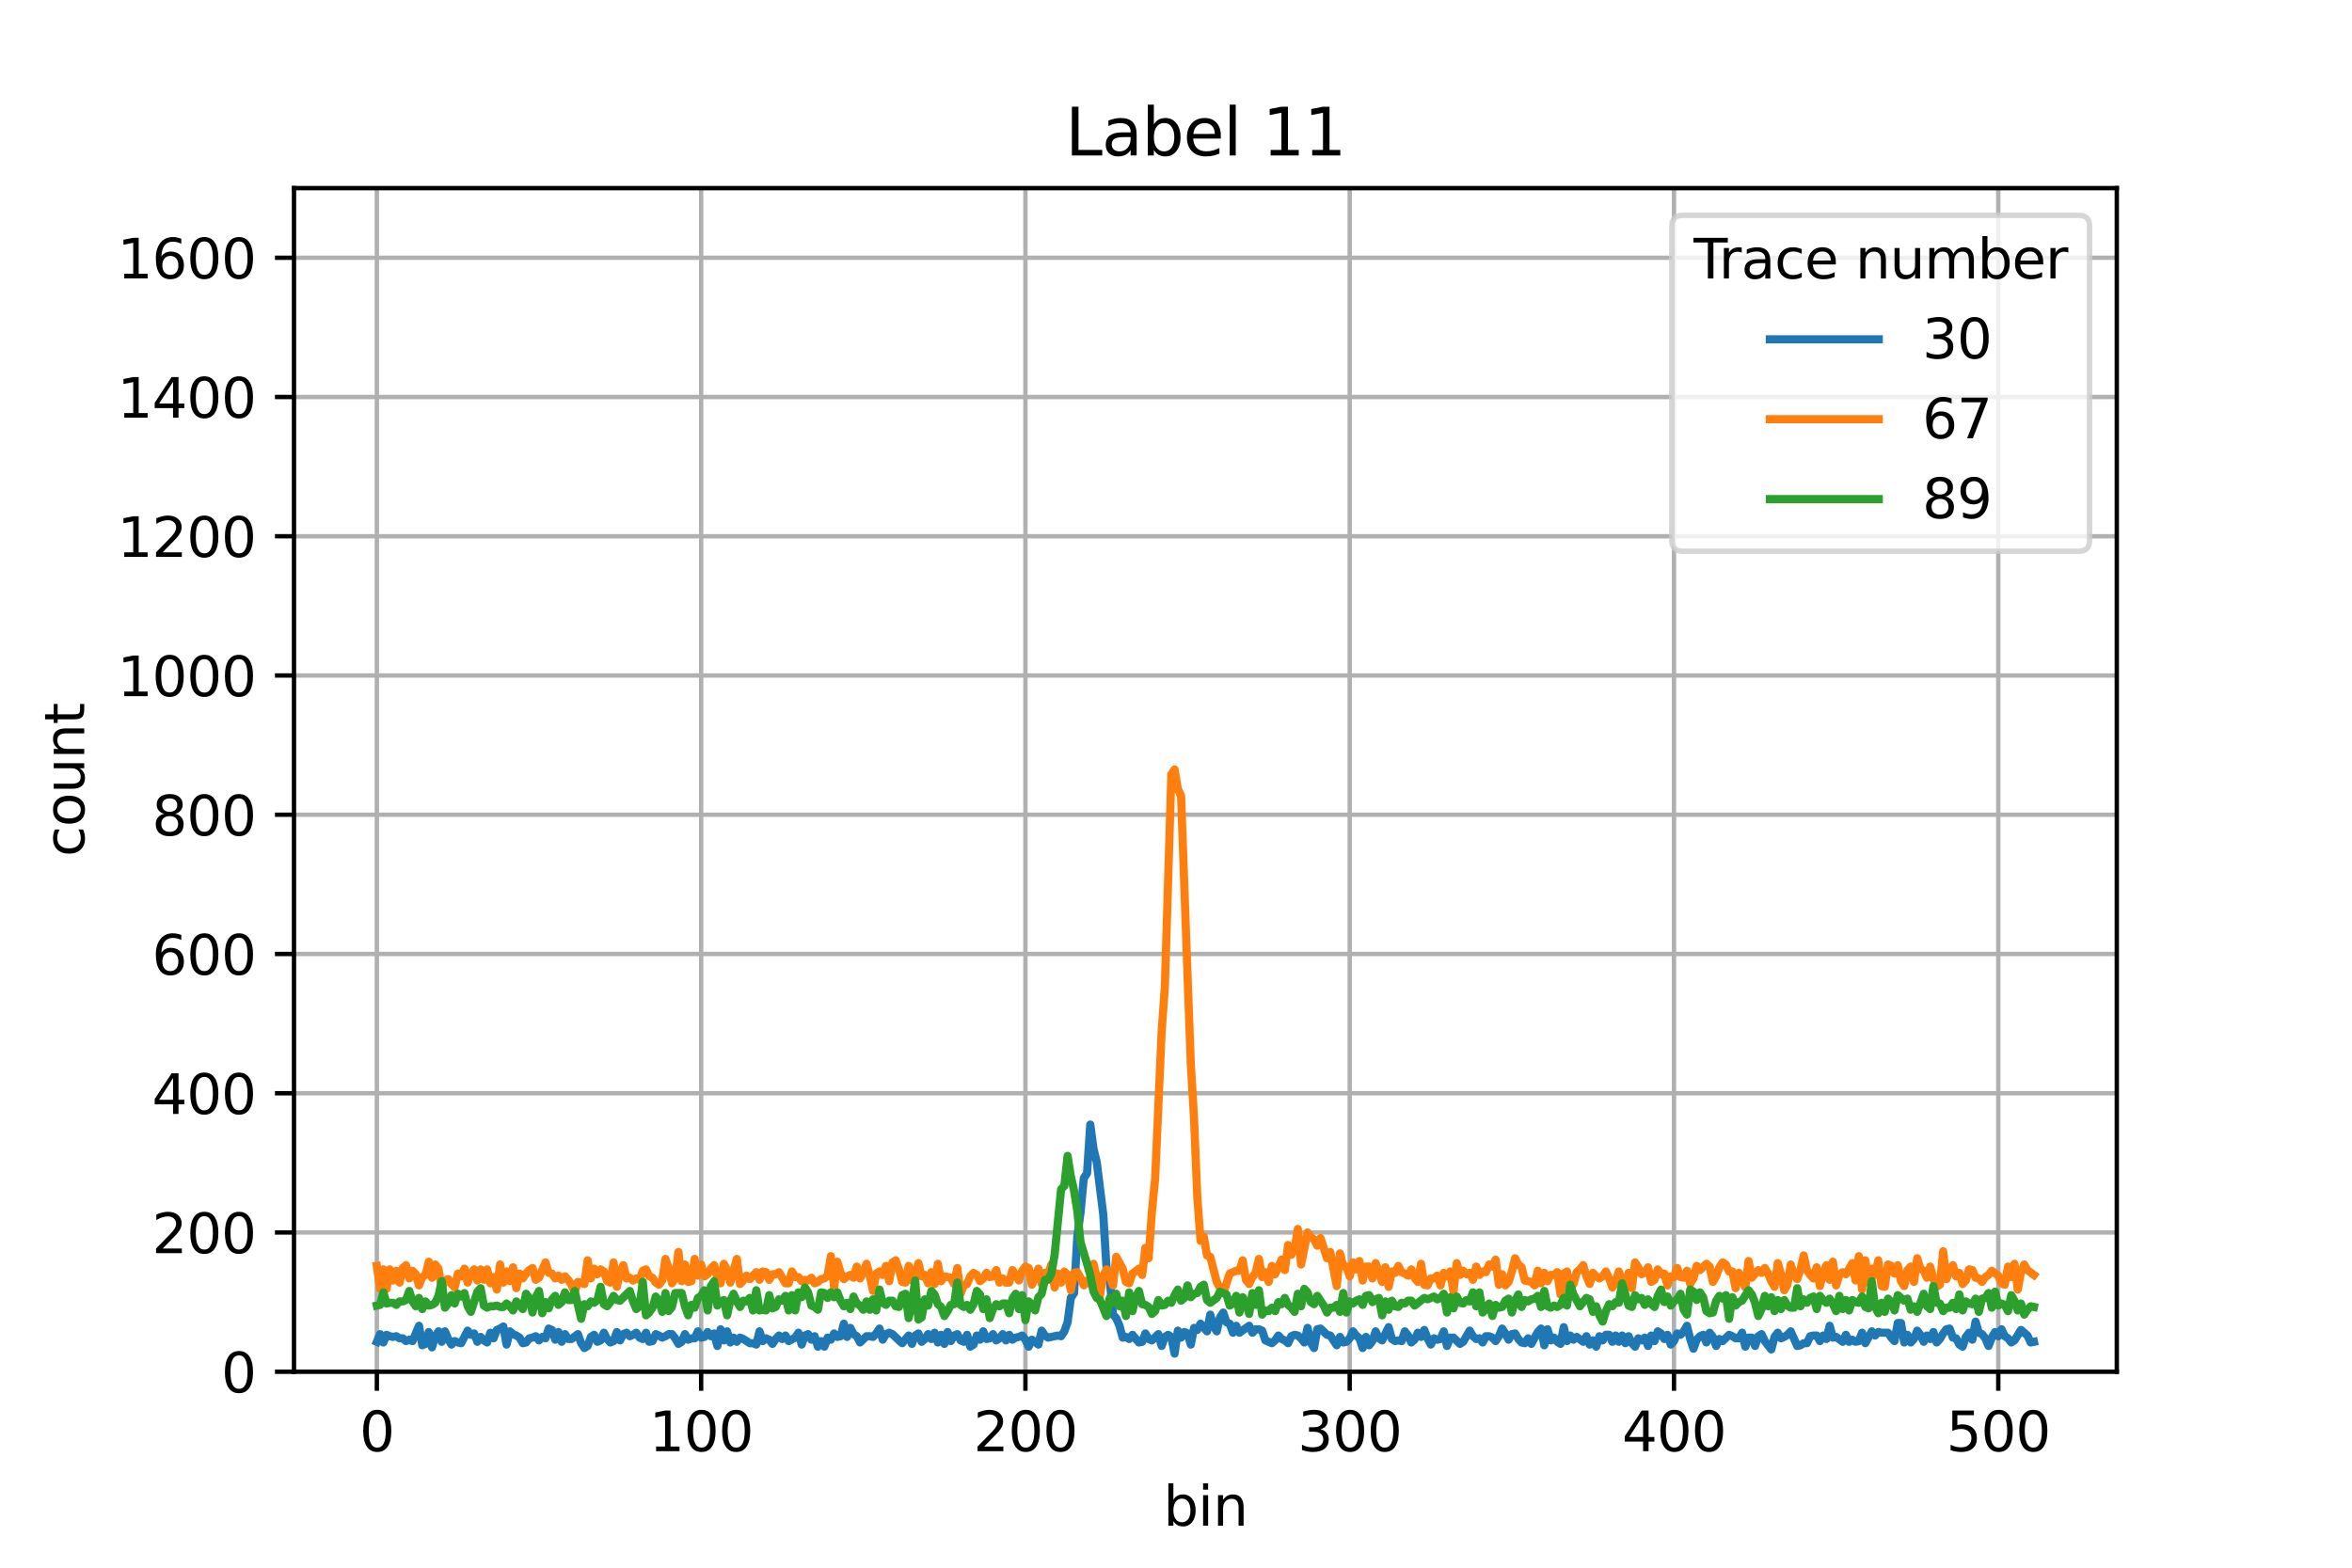<?xml version="1.0" encoding="utf-8" standalone="no"?>
<!DOCTYPE svg PUBLIC "-//W3C//DTD SVG 1.1//EN"
  "http://www.w3.org/Graphics/SVG/1.1/DTD/svg11.dtd">
<svg xmlns:xlink="http://www.w3.org/1999/xlink" width="432pt" height="288pt" viewBox="0 0 432 288" xmlns="http://www.w3.org/2000/svg" version="1.1">
 <defs>
  <style type="text/css">*{stroke-linejoin: round; stroke-linecap: butt}</style>
 </defs>
 <g id="figure_1">
  <g id="patch_1">
   <path d="M 0 288 
L 432 288 
L 432 0 
L 0 0 
z
" style="fill: #ffffff"/>
  </g>
  <g id="axes_1">
   <g id="patch_2">
    <path d="M 54 252 
L 388.8 252 
L 388.8 34.56 
L 54 34.56 
z
" style="fill: #ffffff"/>
   </g>
   <g id="matplotlib.axis_1">
    <g id="xtick_1">
     <g id="line2d_1">
      <path d="M 69.218 252 
L 69.218 34.56 
" clip-path="url(#p8cf175fe34)" style="fill: none; stroke: #b0b0b0; stroke-width: 0.8; stroke-linecap: square"/>
     </g>
     <g id="line2d_2">
      <defs>
       <path id="m4a7fa84f86" d="M 0 0 
L 0 3.5 
" style="stroke: #000000; stroke-width: 0.8"/>
      </defs>
      <g>
       <use xlink:href="#m4a7fa84f86" x="69.218" y="252" style="stroke: #000000; stroke-width: 0.8"/>
      </g>
     </g>
     <g id="text_1">
      <!-- 0 -->
      <g transform="translate(66.037 266.598)scale(0.1 -0.1)">
       <defs>
        <path id="DejaVuSans-30" d="M 2034 4250 
Q 1547 4250 1301 3770 
Q 1056 3291 1056 2328 
Q 1056 1369 1301 889 
Q 1547 409 2034 409 
Q 2525 409 2770 889 
Q 3016 1369 3016 2328 
Q 3016 3291 2770 3770 
Q 2525 4250 2034 4250 
z
M 2034 4750 
Q 2819 4750 3233 4129 
Q 3647 3509 3647 2328 
Q 3647 1150 3233 529 
Q 2819 -91 2034 -91 
Q 1250 -91 836 529 
Q 422 1150 422 2328 
Q 422 3509 836 4129 
Q 1250 4750 2034 4750 
z
" transform="scale(0.016)"/>
       </defs>
       <use xlink:href="#DejaVuSans-30"/>
      </g>
     </g>
    </g>
    <g id="xtick_2">
     <g id="line2d_3">
      <path d="M 128.781 252 
L 128.781 34.56 
" clip-path="url(#p8cf175fe34)" style="fill: none; stroke: #b0b0b0; stroke-width: 0.8; stroke-linecap: square"/>
     </g>
     <g id="line2d_4">
      <g>
       <use xlink:href="#m4a7fa84f86" x="128.781" y="252" style="stroke: #000000; stroke-width: 0.8"/>
      </g>
     </g>
     <g id="text_2">
      <!-- 100 -->
      <g transform="translate(119.237 266.598)scale(0.1 -0.1)">
       <defs>
        <path id="DejaVuSans-31" d="M 794 531 
L 1825 531 
L 1825 4091 
L 703 3866 
L 703 4441 
L 1819 4666 
L 2450 4666 
L 2450 531 
L 3481 531 
L 3481 0 
L 794 0 
L 794 531 
z
" transform="scale(0.016)"/>
       </defs>
       <use xlink:href="#DejaVuSans-31"/>
       <use xlink:href="#DejaVuSans-30" x="63.623"/>
       <use xlink:href="#DejaVuSans-30" x="127.246"/>
      </g>
     </g>
    </g>
    <g id="xtick_3">
     <g id="line2d_5">
      <path d="M 188.343 252 
L 188.343 34.56 
" clip-path="url(#p8cf175fe34)" style="fill: none; stroke: #b0b0b0; stroke-width: 0.8; stroke-linecap: square"/>
     </g>
     <g id="line2d_6">
      <g>
       <use xlink:href="#m4a7fa84f86" x="188.343" y="252" style="stroke: #000000; stroke-width: 0.8"/>
      </g>
     </g>
     <g id="text_3">
      <!-- 200 -->
      <g transform="translate(178.799 266.598)scale(0.1 -0.1)">
       <defs>
        <path id="DejaVuSans-32" d="M 1228 531 
L 3431 531 
L 3431 0 
L 469 0 
L 469 531 
Q 828 903 1448 1529 
Q 2069 2156 2228 2338 
Q 2531 2678 2651 2914 
Q 2772 3150 2772 3378 
Q 2772 3750 2511 3984 
Q 2250 4219 1831 4219 
Q 1534 4219 1204 4116 
Q 875 4013 500 3803 
L 500 4441 
Q 881 4594 1212 4672 
Q 1544 4750 1819 4750 
Q 2544 4750 2975 4387 
Q 3406 4025 3406 3419 
Q 3406 3131 3298 2873 
Q 3191 2616 2906 2266 
Q 2828 2175 2409 1742 
Q 1991 1309 1228 531 
z
" transform="scale(0.016)"/>
       </defs>
       <use xlink:href="#DejaVuSans-32"/>
       <use xlink:href="#DejaVuSans-30" x="63.623"/>
       <use xlink:href="#DejaVuSans-30" x="127.246"/>
      </g>
     </g>
    </g>
    <g id="xtick_4">
     <g id="line2d_7">
      <path d="M 247.905 252 
L 247.905 34.56 
" clip-path="url(#p8cf175fe34)" style="fill: none; stroke: #b0b0b0; stroke-width: 0.8; stroke-linecap: square"/>
     </g>
     <g id="line2d_8">
      <g>
       <use xlink:href="#m4a7fa84f86" x="247.905" y="252" style="stroke: #000000; stroke-width: 0.8"/>
      </g>
     </g>
     <g id="text_4">
      <!-- 300 -->
      <g transform="translate(238.361 266.598)scale(0.1 -0.1)">
       <defs>
        <path id="DejaVuSans-33" d="M 2597 2516 
Q 3050 2419 3304 2112 
Q 3559 1806 3559 1356 
Q 3559 666 3084 287 
Q 2609 -91 1734 -91 
Q 1441 -91 1130 -33 
Q 819 25 488 141 
L 488 750 
Q 750 597 1062 519 
Q 1375 441 1716 441 
Q 2309 441 2620 675 
Q 2931 909 2931 1356 
Q 2931 1769 2642 2001 
Q 2353 2234 1838 2234 
L 1294 2234 
L 1294 2753 
L 1863 2753 
Q 2328 2753 2575 2939 
Q 2822 3125 2822 3475 
Q 2822 3834 2567 4026 
Q 2313 4219 1838 4219 
Q 1578 4219 1281 4162 
Q 984 4106 628 3988 
L 628 4550 
Q 988 4650 1302 4700 
Q 1616 4750 1894 4750 
Q 2613 4750 3031 4423 
Q 3450 4097 3450 3541 
Q 3450 3153 3228 2886 
Q 3006 2619 2597 2516 
z
" transform="scale(0.016)"/>
       </defs>
       <use xlink:href="#DejaVuSans-33"/>
       <use xlink:href="#DejaVuSans-30" x="63.623"/>
       <use xlink:href="#DejaVuSans-30" x="127.246"/>
      </g>
     </g>
    </g>
    <g id="xtick_5">
     <g id="line2d_9">
      <path d="M 307.468 252 
L 307.468 34.56 
" clip-path="url(#p8cf175fe34)" style="fill: none; stroke: #b0b0b0; stroke-width: 0.8; stroke-linecap: square"/>
     </g>
     <g id="line2d_10">
      <g>
       <use xlink:href="#m4a7fa84f86" x="307.468" y="252" style="stroke: #000000; stroke-width: 0.8"/>
      </g>
     </g>
     <g id="text_5">
      <!-- 400 -->
      <g transform="translate(297.924 266.598)scale(0.1 -0.1)">
       <defs>
        <path id="DejaVuSans-34" d="M 2419 4116 
L 825 1625 
L 2419 1625 
L 2419 4116 
z
M 2253 4666 
L 3047 4666 
L 3047 1625 
L 3713 1625 
L 3713 1100 
L 3047 1100 
L 3047 0 
L 2419 0 
L 2419 1100 
L 313 1100 
L 313 1709 
L 2253 4666 
z
" transform="scale(0.016)"/>
       </defs>
       <use xlink:href="#DejaVuSans-34"/>
       <use xlink:href="#DejaVuSans-30" x="63.623"/>
       <use xlink:href="#DejaVuSans-30" x="127.246"/>
      </g>
     </g>
    </g>
    <g id="xtick_6">
     <g id="line2d_11">
      <path d="M 367.03 252 
L 367.03 34.56 
" clip-path="url(#p8cf175fe34)" style="fill: none; stroke: #b0b0b0; stroke-width: 0.8; stroke-linecap: square"/>
     </g>
     <g id="line2d_12">
      <g>
       <use xlink:href="#m4a7fa84f86" x="367.03" y="252" style="stroke: #000000; stroke-width: 0.8"/>
      </g>
     </g>
     <g id="text_6">
      <!-- 500 -->
      <g transform="translate(357.486 266.598)scale(0.1 -0.1)">
       <defs>
        <path id="DejaVuSans-35" d="M 691 4666 
L 3169 4666 
L 3169 4134 
L 1269 4134 
L 1269 2991 
Q 1406 3038 1543 3061 
Q 1681 3084 1819 3084 
Q 2600 3084 3056 2656 
Q 3513 2228 3513 1497 
Q 3513 744 3044 326 
Q 2575 -91 1722 -91 
Q 1428 -91 1123 -41 
Q 819 9 494 109 
L 494 744 
Q 775 591 1075 516 
Q 1375 441 1709 441 
Q 2250 441 2565 725 
Q 2881 1009 2881 1497 
Q 2881 1984 2565 2268 
Q 2250 2553 1709 2553 
Q 1456 2553 1204 2497 
Q 953 2441 691 2322 
L 691 4666 
z
" transform="scale(0.016)"/>
       </defs>
       <use xlink:href="#DejaVuSans-35"/>
       <use xlink:href="#DejaVuSans-30" x="63.623"/>
       <use xlink:href="#DejaVuSans-30" x="127.246"/>
      </g>
     </g>
    </g>
    <g id="text_7">
     <!-- bin -->
     <g transform="translate(213.668 280.277)scale(0.1 -0.1)">
      <defs>
       <path id="DejaVuSans-62" d="M 3116 1747 
Q 3116 2381 2855 2742 
Q 2594 3103 2138 3103 
Q 1681 3103 1420 2742 
Q 1159 2381 1159 1747 
Q 1159 1113 1420 752 
Q 1681 391 2138 391 
Q 2594 391 2855 752 
Q 3116 1113 3116 1747 
z
M 1159 2969 
Q 1341 3281 1617 3432 
Q 1894 3584 2278 3584 
Q 2916 3584 3314 3078 
Q 3713 2572 3713 1747 
Q 3713 922 3314 415 
Q 2916 -91 2278 -91 
Q 1894 -91 1617 61 
Q 1341 213 1159 525 
L 1159 0 
L 581 0 
L 581 4863 
L 1159 4863 
L 1159 2969 
z
" transform="scale(0.016)"/>
       <path id="DejaVuSans-69" d="M 603 3500 
L 1178 3500 
L 1178 0 
L 603 0 
L 603 3500 
z
M 603 4863 
L 1178 4863 
L 1178 4134 
L 603 4134 
L 603 4863 
z
" transform="scale(0.016)"/>
       <path id="DejaVuSans-6e" d="M 3513 2113 
L 3513 0 
L 2938 0 
L 2938 2094 
Q 2938 2591 2744 2837 
Q 2550 3084 2163 3084 
Q 1697 3084 1428 2787 
Q 1159 2491 1159 1978 
L 1159 0 
L 581 0 
L 581 3500 
L 1159 3500 
L 1159 2956 
Q 1366 3272 1645 3428 
Q 1925 3584 2291 3584 
Q 2894 3584 3203 3211 
Q 3513 2838 3513 2113 
z
" transform="scale(0.016)"/>
      </defs>
      <use xlink:href="#DejaVuSans-62"/>
      <use xlink:href="#DejaVuSans-69" x="63.477"/>
      <use xlink:href="#DejaVuSans-6e" x="91.26"/>
     </g>
    </g>
   </g>
   <g id="matplotlib.axis_2">
    <g id="ytick_1">
     <g id="line2d_13">
      <path d="M 54 252 
L 388.8 252 
" clip-path="url(#p8cf175fe34)" style="fill: none; stroke: #b0b0b0; stroke-width: 0.8; stroke-linecap: square"/>
     </g>
     <g id="line2d_14">
      <defs>
       <path id="m62835b205f" d="M 0 0 
L -3.5 0 
" style="stroke: #000000; stroke-width: 0.8"/>
      </defs>
      <g>
       <use xlink:href="#m62835b205f" x="54" y="252" style="stroke: #000000; stroke-width: 0.8"/>
      </g>
     </g>
     <g id="text_8">
      <!-- 0 -->
      <g transform="translate(40.638 255.799)scale(0.1 -0.1)">
       <use xlink:href="#DejaVuSans-30"/>
      </g>
     </g>
    </g>
    <g id="ytick_2">
     <g id="line2d_15">
      <path d="M 54 226.419 
L 388.8 226.419 
" clip-path="url(#p8cf175fe34)" style="fill: none; stroke: #b0b0b0; stroke-width: 0.8; stroke-linecap: square"/>
     </g>
     <g id="line2d_16">
      <g>
       <use xlink:href="#m62835b205f" x="54" y="226.419" style="stroke: #000000; stroke-width: 0.8"/>
      </g>
     </g>
     <g id="text_9">
      <!-- 200 -->
      <g transform="translate(27.913 230.218)scale(0.1 -0.1)">
       <use xlink:href="#DejaVuSans-32"/>
       <use xlink:href="#DejaVuSans-30" x="63.623"/>
       <use xlink:href="#DejaVuSans-30" x="127.246"/>
      </g>
     </g>
    </g>
    <g id="ytick_3">
     <g id="line2d_17">
      <path d="M 54 200.838 
L 388.8 200.838 
" clip-path="url(#p8cf175fe34)" style="fill: none; stroke: #b0b0b0; stroke-width: 0.8; stroke-linecap: square"/>
     </g>
     <g id="line2d_18">
      <g>
       <use xlink:href="#m62835b205f" x="54" y="200.838" style="stroke: #000000; stroke-width: 0.8"/>
      </g>
     </g>
     <g id="text_10">
      <!-- 400 -->
      <g transform="translate(27.913 204.637)scale(0.1 -0.1)">
       <use xlink:href="#DejaVuSans-34"/>
       <use xlink:href="#DejaVuSans-30" x="63.623"/>
       <use xlink:href="#DejaVuSans-30" x="127.246"/>
      </g>
     </g>
    </g>
    <g id="ytick_4">
     <g id="line2d_19">
      <path d="M 54 175.256 
L 388.8 175.256 
" clip-path="url(#p8cf175fe34)" style="fill: none; stroke: #b0b0b0; stroke-width: 0.8; stroke-linecap: square"/>
     </g>
     <g id="line2d_20">
      <g>
       <use xlink:href="#m62835b205f" x="54" y="175.256" style="stroke: #000000; stroke-width: 0.8"/>
      </g>
     </g>
     <g id="text_11">
      <!-- 600 -->
      <g transform="translate(27.913 179.056)scale(0.1 -0.1)">
       <defs>
        <path id="DejaVuSans-36" d="M 2113 2584 
Q 1688 2584 1439 2293 
Q 1191 2003 1191 1497 
Q 1191 994 1439 701 
Q 1688 409 2113 409 
Q 2538 409 2786 701 
Q 3034 994 3034 1497 
Q 3034 2003 2786 2293 
Q 2538 2584 2113 2584 
z
M 3366 4563 
L 3366 3988 
Q 3128 4100 2886 4159 
Q 2644 4219 2406 4219 
Q 1781 4219 1451 3797 
Q 1122 3375 1075 2522 
Q 1259 2794 1537 2939 
Q 1816 3084 2150 3084 
Q 2853 3084 3261 2657 
Q 3669 2231 3669 1497 
Q 3669 778 3244 343 
Q 2819 -91 2113 -91 
Q 1303 -91 875 529 
Q 447 1150 447 2328 
Q 447 3434 972 4092 
Q 1497 4750 2381 4750 
Q 2619 4750 2861 4703 
Q 3103 4656 3366 4563 
z
" transform="scale(0.016)"/>
       </defs>
       <use xlink:href="#DejaVuSans-36"/>
       <use xlink:href="#DejaVuSans-30" x="63.623"/>
       <use xlink:href="#DejaVuSans-30" x="127.246"/>
      </g>
     </g>
    </g>
    <g id="ytick_5">
     <g id="line2d_21">
      <path d="M 54 149.675 
L 388.8 149.675 
" clip-path="url(#p8cf175fe34)" style="fill: none; stroke: #b0b0b0; stroke-width: 0.8; stroke-linecap: square"/>
     </g>
     <g id="line2d_22">
      <g>
       <use xlink:href="#m62835b205f" x="54" y="149.675" style="stroke: #000000; stroke-width: 0.8"/>
      </g>
     </g>
     <g id="text_12">
      <!-- 800 -->
      <g transform="translate(27.913 153.475)scale(0.1 -0.1)">
       <defs>
        <path id="DejaVuSans-38" d="M 2034 2216 
Q 1584 2216 1326 1975 
Q 1069 1734 1069 1313 
Q 1069 891 1326 650 
Q 1584 409 2034 409 
Q 2484 409 2743 651 
Q 3003 894 3003 1313 
Q 3003 1734 2745 1975 
Q 2488 2216 2034 2216 
z
M 1403 2484 
Q 997 2584 770 2862 
Q 544 3141 544 3541 
Q 544 4100 942 4425 
Q 1341 4750 2034 4750 
Q 2731 4750 3128 4425 
Q 3525 4100 3525 3541 
Q 3525 3141 3298 2862 
Q 3072 2584 2669 2484 
Q 3125 2378 3379 2068 
Q 3634 1759 3634 1313 
Q 3634 634 3220 271 
Q 2806 -91 2034 -91 
Q 1263 -91 848 271 
Q 434 634 434 1313 
Q 434 1759 690 2068 
Q 947 2378 1403 2484 
z
M 1172 3481 
Q 1172 3119 1398 2916 
Q 1625 2713 2034 2713 
Q 2441 2713 2670 2916 
Q 2900 3119 2900 3481 
Q 2900 3844 2670 4047 
Q 2441 4250 2034 4250 
Q 1625 4250 1398 4047 
Q 1172 3844 1172 3481 
z
" transform="scale(0.016)"/>
       </defs>
       <use xlink:href="#DejaVuSans-38"/>
       <use xlink:href="#DejaVuSans-30" x="63.623"/>
       <use xlink:href="#DejaVuSans-30" x="127.246"/>
      </g>
     </g>
    </g>
    <g id="ytick_6">
     <g id="line2d_23">
      <path d="M 54 124.094 
L 388.8 124.094 
" clip-path="url(#p8cf175fe34)" style="fill: none; stroke: #b0b0b0; stroke-width: 0.8; stroke-linecap: square"/>
     </g>
     <g id="line2d_24">
      <g>
       <use xlink:href="#m62835b205f" x="54" y="124.094" style="stroke: #000000; stroke-width: 0.8"/>
      </g>
     </g>
     <g id="text_13">
      <!-- 1000 -->
      <g transform="translate(21.55 127.893)scale(0.1 -0.1)">
       <use xlink:href="#DejaVuSans-31"/>
       <use xlink:href="#DejaVuSans-30" x="63.623"/>
       <use xlink:href="#DejaVuSans-30" x="127.246"/>
       <use xlink:href="#DejaVuSans-30" x="190.869"/>
      </g>
     </g>
    </g>
    <g id="ytick_7">
     <g id="line2d_25">
      <path d="M 54 98.513 
L 388.8 98.513 
" clip-path="url(#p8cf175fe34)" style="fill: none; stroke: #b0b0b0; stroke-width: 0.8; stroke-linecap: square"/>
     </g>
     <g id="line2d_26">
      <g>
       <use xlink:href="#m62835b205f" x="54" y="98.513" style="stroke: #000000; stroke-width: 0.8"/>
      </g>
     </g>
     <g id="text_14">
      <!-- 1200 -->
      <g transform="translate(21.55 102.312)scale(0.1 -0.1)">
       <use xlink:href="#DejaVuSans-31"/>
       <use xlink:href="#DejaVuSans-32" x="63.623"/>
       <use xlink:href="#DejaVuSans-30" x="127.246"/>
       <use xlink:href="#DejaVuSans-30" x="190.869"/>
      </g>
     </g>
    </g>
    <g id="ytick_8">
     <g id="line2d_27">
      <path d="M 54 72.932 
L 388.8 72.932 
" clip-path="url(#p8cf175fe34)" style="fill: none; stroke: #b0b0b0; stroke-width: 0.8; stroke-linecap: square"/>
     </g>
     <g id="line2d_28">
      <g>
       <use xlink:href="#m62835b205f" x="54" y="72.932" style="stroke: #000000; stroke-width: 0.8"/>
      </g>
     </g>
     <g id="text_15">
      <!-- 1400 -->
      <g transform="translate(21.55 76.731)scale(0.1 -0.1)">
       <use xlink:href="#DejaVuSans-31"/>
       <use xlink:href="#DejaVuSans-34" x="63.623"/>
       <use xlink:href="#DejaVuSans-30" x="127.246"/>
       <use xlink:href="#DejaVuSans-30" x="190.869"/>
      </g>
     </g>
    </g>
    <g id="ytick_9">
     <g id="line2d_29">
      <path d="M 54 47.351 
L 388.8 47.351 
" clip-path="url(#p8cf175fe34)" style="fill: none; stroke: #b0b0b0; stroke-width: 0.8; stroke-linecap: square"/>
     </g>
     <g id="line2d_30">
      <g>
       <use xlink:href="#m62835b205f" x="54" y="47.351" style="stroke: #000000; stroke-width: 0.8"/>
      </g>
     </g>
     <g id="text_16">
      <!-- 1600 -->
      <g transform="translate(21.55 51.15)scale(0.1 -0.1)">
       <use xlink:href="#DejaVuSans-31"/>
       <use xlink:href="#DejaVuSans-36" x="63.623"/>
       <use xlink:href="#DejaVuSans-30" x="127.246"/>
       <use xlink:href="#DejaVuSans-30" x="190.869"/>
      </g>
     </g>
    </g>
    <g id="text_17">
     <!-- count -->
     <g transform="translate(15.47 157.386)rotate(-90)scale(0.1 -0.1)">
      <defs>
       <path id="DejaVuSans-63" d="M 3122 3366 
L 3122 2828 
Q 2878 2963 2633 3030 
Q 2388 3097 2138 3097 
Q 1578 3097 1268 2742 
Q 959 2388 959 1747 
Q 959 1106 1268 751 
Q 1578 397 2138 397 
Q 2388 397 2633 464 
Q 2878 531 3122 666 
L 3122 134 
Q 2881 22 2623 -34 
Q 2366 -91 2075 -91 
Q 1284 -91 818 406 
Q 353 903 353 1747 
Q 353 2603 823 3093 
Q 1294 3584 2113 3584 
Q 2378 3584 2631 3529 
Q 2884 3475 3122 3366 
z
" transform="scale(0.016)"/>
       <path id="DejaVuSans-6f" d="M 1959 3097 
Q 1497 3097 1228 2736 
Q 959 2375 959 1747 
Q 959 1119 1226 758 
Q 1494 397 1959 397 
Q 2419 397 2687 759 
Q 2956 1122 2956 1747 
Q 2956 2369 2687 2733 
Q 2419 3097 1959 3097 
z
M 1959 3584 
Q 2709 3584 3137 3096 
Q 3566 2609 3566 1747 
Q 3566 888 3137 398 
Q 2709 -91 1959 -91 
Q 1206 -91 779 398 
Q 353 888 353 1747 
Q 353 2609 779 3096 
Q 1206 3584 1959 3584 
z
" transform="scale(0.016)"/>
       <path id="DejaVuSans-75" d="M 544 1381 
L 544 3500 
L 1119 3500 
L 1119 1403 
Q 1119 906 1312 657 
Q 1506 409 1894 409 
Q 2359 409 2629 706 
Q 2900 1003 2900 1516 
L 2900 3500 
L 3475 3500 
L 3475 0 
L 2900 0 
L 2900 538 
Q 2691 219 2414 64 
Q 2138 -91 1772 -91 
Q 1169 -91 856 284 
Q 544 659 544 1381 
z
M 1991 3584 
L 1991 3584 
z
" transform="scale(0.016)"/>
       <path id="DejaVuSans-74" d="M 1172 4494 
L 1172 3500 
L 2356 3500 
L 2356 3053 
L 1172 3053 
L 1172 1153 
Q 1172 725 1289 603 
Q 1406 481 1766 481 
L 2356 481 
L 2356 0 
L 1766 0 
Q 1100 0 847 248 
Q 594 497 594 1153 
L 594 3053 
L 172 3053 
L 172 3500 
L 594 3500 
L 594 4494 
L 1172 4494 
z
" transform="scale(0.016)"/>
      </defs>
      <use xlink:href="#DejaVuSans-63"/>
      <use xlink:href="#DejaVuSans-6f" x="54.98"/>
      <use xlink:href="#DejaVuSans-75" x="116.162"/>
      <use xlink:href="#DejaVuSans-6e" x="179.541"/>
      <use xlink:href="#DejaVuSans-74" x="242.92"/>
     </g>
    </g>
   </g>
   <g id="line2d_31">
    <path d="M 69.218 246.5 
L 69.814 245.093 
L 70.409 246.628 
L 71.005 245.221 
L 71.601 245.477 
L 72.196 245.605 
L 72.792 245.477 
L 73.388 245.861 
L 73.983 245.861 
L 74.579 246.372 
L 75.174 246.116 
L 75.77 246.372 
L 76.961 243.558 
L 77.557 247.14 
L 78.153 246.884 
L 78.748 244.709 
L 79.344 247.523 
L 79.939 245.477 
L 80.535 244.581 
L 81.131 246.5 
L 81.726 244.581 
L 82.322 245.988 
L 82.918 247.012 
L 83.513 246.372 
L 84.109 246.628 
L 84.704 246.756 
L 85.896 244.454 
L 86.491 245.221 
L 87.087 244.965 
L 87.683 246.5 
L 88.278 245.605 
L 88.874 246.244 
L 89.469 246.628 
L 90.065 244.837 
L 90.661 245.861 
L 91.256 244.326 
L 91.852 244.07 
L 92.448 243.686 
L 93.043 247.012 
L 93.639 244.581 
L 94.234 245.093 
L 94.83 245.349 
L 95.426 245.733 
L 96.021 246.756 
L 96.617 246.628 
L 97.212 245.861 
L 97.808 245.733 
L 98.404 245.477 
L 98.999 246.244 
L 99.595 245.605 
L 100.191 245.861 
L 100.786 244.07 
L 101.382 244.326 
L 101.977 246.116 
L 102.573 244.709 
L 103.169 246.5 
L 103.764 245.093 
L 104.36 245.988 
L 104.956 245.988 
L 106.147 245.093 
L 106.742 246.756 
L 107.338 247.651 
L 107.934 247.267 
L 108.529 245.605 
L 109.125 245.221 
L 109.721 246.5 
L 110.316 246.244 
L 110.912 244.837 
L 111.507 245.988 
L 112.103 246.628 
L 112.699 246.372 
L 113.294 244.709 
L 113.89 246.244 
L 114.486 245.093 
L 115.081 244.837 
L 115.677 245.477 
L 116.272 245.221 
L 116.868 244.837 
L 117.464 245.733 
L 118.059 245.988 
L 118.655 244.837 
L 119.251 246.5 
L 119.846 246.372 
L 120.442 245.093 
L 121.037 245.349 
L 121.633 245.733 
L 122.229 245.477 
L 122.824 245.093 
L 123.42 245.093 
L 124.016 245.861 
L 124.611 246.884 
L 125.207 246.5 
L 125.802 245.093 
L 126.398 246.116 
L 126.994 245.861 
L 127.589 245.861 
L 128.185 244.581 
L 128.781 245.733 
L 129.376 245.605 
L 129.972 244.709 
L 130.567 245.477 
L 131.163 244.965 
L 131.759 247.267 
L 132.354 244.198 
L 132.95 246.244 
L 133.546 244.581 
L 134.141 246.628 
L 134.737 245.733 
L 135.332 246.5 
L 135.928 245.733 
L 136.524 245.988 
L 137.715 246.756 
L 138.311 246.756 
L 138.906 247.012 
L 139.502 244.581 
L 140.097 246.372 
L 140.693 245.861 
L 141.289 246.116 
L 141.884 246.884 
L 142.48 245.988 
L 143.076 245.349 
L 143.671 245.988 
L 144.267 245.349 
L 144.862 246.372 
L 146.054 245.733 
L 146.649 244.837 
L 147.245 247.012 
L 147.84 245.349 
L 148.436 245.093 
L 149.032 246.116 
L 149.627 245.477 
L 150.223 247.395 
L 150.819 246.372 
L 151.414 247.395 
L 152.01 245.733 
L 152.605 246.116 
L 153.201 244.965 
L 153.797 245.605 
L 154.392 245.477 
L 154.988 243.174 
L 155.584 245.605 
L 156.179 243.942 
L 156.775 245.093 
L 157.37 245.477 
L 157.966 246.628 
L 159.157 245.477 
L 159.753 245.477 
L 160.349 245.605 
L 160.944 244.965 
L 161.54 244.07 
L 162.135 246.116 
L 162.731 245.093 
L 163.327 244.837 
L 163.922 245.093 
L 165.114 246.244 
L 165.709 246.756 
L 166.9 245.349 
L 167.496 246.884 
L 168.092 245.349 
L 168.687 244.965 
L 169.283 246.5 
L 169.879 245.988 
L 170.474 245.093 
L 171.07 245.988 
L 171.665 244.837 
L 172.261 246.628 
L 172.857 245.221 
L 173.452 246.884 
L 174.048 244.709 
L 174.644 246.372 
L 175.239 245.349 
L 175.835 245.093 
L 176.43 246.244 
L 177.026 246.5 
L 177.622 245.221 
L 178.217 247.395 
L 178.813 247.012 
L 179.409 245.349 
L 180.004 246.116 
L 180.6 244.581 
L 181.195 245.988 
L 181.791 245.861 
L 182.387 245.093 
L 182.982 246.244 
L 183.578 245.861 
L 184.174 245.093 
L 184.769 246.244 
L 185.365 245.221 
L 185.96 246.116 
L 186.556 245.733 
L 187.152 245.605 
L 187.747 245.349 
L 188.343 246.116 
L 188.939 247.395 
L 189.534 246.116 
L 190.725 247.012 
L 191.321 244.454 
L 191.917 245.349 
L 192.512 245.733 
L 194.299 245.349 
L 194.895 245.477 
L 195.49 244.581 
L 196.086 242.919 
L 196.682 238.442 
L 197.277 237.547 
L 197.873 227.186 
L 198.468 222.71 
L 199.064 216.442 
L 199.66 215.547 
L 200.255 206.593 
L 200.851 211.07 
L 201.447 213.5 
L 202.638 223.093 
L 203.233 232.814 
L 203.829 235.116 
L 204.425 241.512 
L 205.02 242.151 
L 205.616 243.558 
L 206.212 245.733 
L 206.807 245.605 
L 207.403 245.988 
L 207.998 245.221 
L 209.19 246.628 
L 209.785 246.5 
L 210.381 244.965 
L 210.977 245.988 
L 211.572 246.244 
L 212.763 245.093 
L 213.359 247.267 
L 213.955 245.605 
L 214.55 245.221 
L 215.146 245.605 
L 215.742 248.674 
L 216.337 244.454 
L 216.933 245.733 
L 217.528 244.709 
L 218.124 244.965 
L 218.72 247.012 
L 219.315 243.942 
L 219.911 244.326 
L 220.507 243.174 
L 221.698 244.581 
L 222.293 241.512 
L 222.889 243.686 
L 223.485 244.581 
L 224.08 242.023 
L 224.676 241.128 
L 225.272 242.919 
L 225.867 243.174 
L 226.463 244.837 
L 227.058 243.558 
L 227.654 244.837 
L 229.441 243.558 
L 230.037 244.837 
L 230.632 244.198 
L 231.228 244.198 
L 231.823 244.454 
L 232.419 246.244 
L 233.61 246.756 
L 234.206 246.244 
L 234.802 245.349 
L 235.397 245.988 
L 235.993 246.244 
L 236.588 246.756 
L 237.184 245.477 
L 237.78 245.221 
L 238.375 245.349 
L 238.971 245.861 
L 239.567 246.628 
L 240.162 243.942 
L 240.758 246.628 
L 241.353 247.651 
L 241.949 244.198 
L 242.545 244.07 
L 243.736 245.221 
L 244.332 245.349 
L 245.523 247.14 
L 246.118 245.605 
L 246.714 246.628 
L 247.31 246.5 
L 247.905 245.861 
L 248.501 244.581 
L 249.096 245.349 
L 249.692 245.861 
L 250.288 247.651 
L 250.883 245.605 
L 251.479 247.14 
L 252.075 246.372 
L 252.67 244.581 
L 253.266 245.861 
L 253.861 246.244 
L 255.053 243.814 
L 255.648 245.988 
L 256.244 246.372 
L 256.84 246.244 
L 257.435 246.372 
L 258.031 244.581 
L 258.626 245.349 
L 259.222 246.628 
L 259.818 246.116 
L 260.413 244.837 
L 261.009 245.605 
L 261.605 244.326 
L 262.2 245.861 
L 262.796 247.012 
L 263.391 245.861 
L 263.987 246.116 
L 264.583 245.988 
L 265.178 244.581 
L 265.774 247.267 
L 266.37 245.733 
L 266.965 245.733 
L 268.156 246.884 
L 268.752 246.5 
L 269.943 244.454 
L 270.539 245.477 
L 271.135 245.988 
L 271.73 245.861 
L 272.326 246.628 
L 272.921 245.477 
L 273.517 245.477 
L 274.113 245.733 
L 274.708 246.372 
L 275.304 245.477 
L 275.9 244.07 
L 276.495 244.965 
L 277.091 246.116 
L 277.686 245.093 
L 278.282 244.965 
L 278.878 245.988 
L 279.473 246.628 
L 280.069 246.756 
L 280.665 245.861 
L 281.26 246.884 
L 282.451 244.709 
L 283.047 244.07 
L 283.643 247.14 
L 284.238 244.198 
L 284.834 246.244 
L 285.43 245.733 
L 286.025 246.5 
L 286.621 246.884 
L 287.216 243.814 
L 287.812 246.372 
L 288.408 245.349 
L 289.003 246.116 
L 289.599 245.605 
L 290.79 246.5 
L 291.386 245.477 
L 291.981 247.012 
L 292.577 246.244 
L 293.173 247.395 
L 293.768 245.477 
L 294.364 246.244 
L 294.96 245.221 
L 295.555 245.221 
L 296.151 246.5 
L 296.746 245.349 
L 297.342 246.5 
L 297.938 245.349 
L 298.533 246.756 
L 299.129 245.477 
L 299.724 246.756 
L 300.32 247.395 
L 300.916 245.861 
L 301.511 246.244 
L 302.107 245.733 
L 302.703 247.267 
L 303.298 245.349 
L 303.894 246.372 
L 304.489 244.581 
L 305.085 244.965 
L 305.681 245.988 
L 306.276 245.221 
L 306.872 247.012 
L 307.468 246.372 
L 308.063 244.965 
L 308.659 245.221 
L 309.254 244.581 
L 309.85 243.558 
L 310.446 245.988 
L 311.041 247.779 
L 311.637 246.116 
L 312.233 245.477 
L 312.828 245.221 
L 313.424 246.628 
L 314.019 244.837 
L 314.615 245.605 
L 315.211 247.267 
L 315.806 245.988 
L 316.402 246.372 
L 317.593 245.221 
L 318.189 245.477 
L 318.784 245.861 
L 319.38 245.861 
L 319.976 244.837 
L 320.571 247.395 
L 321.167 245.733 
L 321.763 245.733 
L 322.358 247.267 
L 322.954 245.477 
L 323.549 245.093 
L 324.145 246.372 
L 325.336 247.907 
L 325.932 245.605 
L 326.528 244.837 
L 327.123 245.861 
L 327.719 245.605 
L 328.314 245.221 
L 328.91 244.581 
L 330.101 247.267 
L 330.697 247.14 
L 331.293 246.756 
L 331.888 246.756 
L 332.484 245.477 
L 333.079 245.349 
L 333.675 245.349 
L 334.271 246.372 
L 334.866 245.349 
L 335.462 245.988 
L 336.058 243.558 
L 336.653 245.733 
L 337.249 245.605 
L 338.44 246.5 
L 339.036 245.221 
L 339.631 246.5 
L 340.227 246.116 
L 340.823 246.5 
L 341.418 246.372 
L 342.014 244.837 
L 342.609 246.756 
L 343.801 244.581 
L 344.396 245.349 
L 344.992 244.709 
L 345.588 244.837 
L 346.779 244.837 
L 347.374 245.733 
L 347.97 246.372 
L 348.566 243.047 
L 349.161 243.047 
L 349.757 246.628 
L 350.353 245.221 
L 350.948 246.628 
L 351.544 245.988 
L 352.139 244.454 
L 352.735 245.221 
L 353.331 246.5 
L 353.926 245.349 
L 354.522 245.988 
L 355.117 244.709 
L 355.713 246.628 
L 356.309 245.988 
L 356.904 244.965 
L 357.5 244.198 
L 358.096 244.07 
L 358.691 245.733 
L 359.287 245.861 
L 359.882 247.012 
L 360.478 247.395 
L 361.074 245.605 
L 361.669 244.837 
L 362.265 246.116 
L 362.861 242.791 
L 363.456 244.837 
L 364.052 245.093 
L 364.647 245.861 
L 365.243 247.267 
L 365.839 245.733 
L 366.434 244.709 
L 367.03 245.477 
L 367.626 244.198 
L 368.221 245.477 
L 368.817 245.861 
L 369.412 246.628 
L 370.008 246.244 
L 371.199 244.326 
L 372.391 245.349 
L 372.986 246.628 
L 373.582 246.5 
L 373.582 246.5 
" clip-path="url(#p8cf175fe34)" style="fill: none; stroke: #1f77b4; stroke-width: 1.5; stroke-linecap: square"/>
   </g>
   <g id="line2d_32">
    <path d="M 69.218 232.558 
L 69.814 236.779 
L 70.409 233.198 
L 71.005 236.779 
L 71.601 233.198 
L 72.196 235.244 
L 72.792 233.454 
L 73.388 235.628 
L 73.983 232.942 
L 74.579 232.43 
L 75.174 234.861 
L 75.77 233.454 
L 76.366 234.093 
L 76.961 236.14 
L 77.557 234.605 
L 78.153 234.221 
L 78.748 231.791 
L 79.344 234.733 
L 79.939 232.302 
L 80.535 233.07 
L 81.131 236.779 
L 81.726 235.244 
L 82.322 234.989 
L 82.918 235.884 
L 83.513 236.523 
L 84.109 233.965 
L 84.704 234.477 
L 85.3 233.07 
L 85.896 235.628 
L 86.491 233.965 
L 87.087 233.198 
L 87.683 235.244 
L 88.278 233.198 
L 88.874 235.116 
L 89.469 233.198 
L 90.065 235.756 
L 90.661 234.605 
L 91.256 236.907 
L 91.852 232.302 
L 92.448 235.628 
L 93.043 233.582 
L 93.639 235.372 
L 94.234 232.814 
L 94.83 236.651 
L 95.426 233.965 
L 96.021 234.861 
L 96.617 233.965 
L 97.212 233.326 
L 97.808 232.942 
L 98.404 235.116 
L 98.999 234.733 
L 100.191 231.919 
L 100.786 233.837 
L 101.382 233.965 
L 101.977 234.861 
L 102.573 234.349 
L 103.169 235.116 
L 103.764 234.477 
L 104.36 235.116 
L 104.956 236.012 
L 105.551 237.419 
L 106.147 235.5 
L 106.742 235.628 
L 107.338 235.884 
L 107.934 231.535 
L 108.529 234.861 
L 109.125 233.07 
L 109.721 234.093 
L 110.316 233.198 
L 110.912 233.582 
L 111.507 235.372 
L 112.103 235.628 
L 112.699 231.919 
L 113.294 236.395 
L 113.89 233.837 
L 114.486 232.43 
L 115.081 234.861 
L 115.677 234.733 
L 116.272 235.244 
L 116.868 234.861 
L 117.464 235.116 
L 118.059 233.454 
L 118.655 233.198 
L 119.251 234.477 
L 119.846 234.733 
L 120.442 235.628 
L 121.037 236.012 
L 121.633 235.244 
L 122.229 231.279 
L 122.824 233.07 
L 123.42 235.756 
L 124.016 234.733 
L 124.611 230 
L 125.207 235.372 
L 125.802 232.302 
L 126.398 235.5 
L 126.994 235.372 
L 127.589 231.279 
L 128.185 234.349 
L 128.781 232.302 
L 129.376 234.477 
L 129.972 234.093 
L 130.567 233.07 
L 131.163 232.43 
L 131.759 234.733 
L 132.354 235.756 
L 132.95 232.175 
L 133.546 233.326 
L 134.141 235.628 
L 135.332 231.279 
L 135.928 235.884 
L 136.524 235.244 
L 137.119 234.349 
L 137.715 234.989 
L 138.906 233.709 
L 139.502 235.116 
L 140.097 233.582 
L 140.693 233.709 
L 141.289 235.116 
L 141.884 234.093 
L 142.48 234.093 
L 143.076 233.709 
L 144.267 235.756 
L 144.862 235.756 
L 145.458 233.582 
L 146.054 234.605 
L 146.649 234.605 
L 147.245 235.372 
L 147.84 235.116 
L 148.436 235.244 
L 149.032 234.733 
L 149.627 235.756 
L 150.223 235.5 
L 150.819 234.989 
L 151.414 234.861 
L 152.01 234.349 
L 152.605 230.768 
L 153.201 236.523 
L 153.797 231.791 
L 154.392 233.837 
L 154.988 234.989 
L 155.584 234.477 
L 156.179 234.221 
L 156.775 234.733 
L 157.37 232.686 
L 157.966 234.861 
L 158.562 233.709 
L 159.157 232.175 
L 159.753 234.349 
L 160.349 237.163 
L 160.944 233.965 
L 161.54 233.582 
L 162.135 234.221 
L 162.731 232.558 
L 163.327 235.372 
L 163.922 231.919 
L 164.518 231.535 
L 165.114 233.198 
L 165.709 235.5 
L 166.305 235.628 
L 166.9 232.558 
L 167.496 235.244 
L 168.092 234.221 
L 168.687 232.047 
L 169.283 234.477 
L 169.879 234.221 
L 170.474 235.756 
L 171.07 233.709 
L 171.665 235.884 
L 172.261 232.175 
L 172.857 235.372 
L 173.452 234.477 
L 174.644 234.733 
L 175.239 235.884 
L 175.835 232.942 
L 176.43 237.675 
L 177.026 236.14 
L 177.622 235.884 
L 178.217 234.477 
L 178.813 233.837 
L 179.409 234.221 
L 180.004 235.372 
L 180.6 234.861 
L 181.195 233.837 
L 181.791 234.605 
L 182.387 234.477 
L 182.982 233.326 
L 183.578 235.628 
L 184.174 234.861 
L 184.769 235.628 
L 185.365 235.628 
L 185.96 233.326 
L 187.152 235.244 
L 187.747 233.454 
L 188.343 232.686 
L 188.939 232.942 
L 189.534 236.012 
L 190.725 233.07 
L 191.321 235.884 
L 191.917 233.837 
L 192.512 234.093 
L 193.108 232.302 
L 193.704 236.523 
L 194.299 233.965 
L 194.895 235.628 
L 195.49 233.582 
L 196.086 234.221 
L 196.682 237.035 
L 197.277 233.837 
L 197.873 233.709 
L 198.468 234.733 
L 199.064 236.14 
L 199.66 235.244 
L 200.255 235.884 
L 200.851 232.175 
L 201.447 234.733 
L 202.042 237.93 
L 202.638 234.349 
L 203.233 233.198 
L 203.829 234.477 
L 204.425 236.14 
L 205.02 230.896 
L 206.212 233.07 
L 206.807 235.5 
L 207.403 235.756 
L 207.998 233.965 
L 209.19 233.07 
L 209.785 234.221 
L 210.381 229.233 
L 210.977 231.151 
L 211.572 222.582 
L 212.168 216.57 
L 213.359 189.582 
L 213.955 181.268 
L 215.146 142.257 
L 215.742 141.361 
L 216.337 144.943 
L 216.933 146.222 
L 218.124 179.349 
L 218.72 195.466 
L 219.315 205.442 
L 219.911 219.896 
L 220.507 227.954 
L 221.102 227.186 
L 221.698 230.64 
L 222.293 230.896 
L 223.485 235.5 
L 224.08 236.651 
L 224.676 237.547 
L 225.867 233.965 
L 227.058 233.454 
L 227.654 233.454 
L 228.25 231.535 
L 228.845 235.116 
L 229.441 235.884 
L 230.037 234.605 
L 230.632 233.837 
L 231.228 231.279 
L 231.823 234.605 
L 232.419 233.709 
L 233.015 235.5 
L 233.61 232.558 
L 234.206 234.093 
L 235.397 231.407 
L 235.993 233.326 
L 236.588 228.721 
L 237.184 230.512 
L 237.78 229.489 
L 238.375 225.779 
L 238.971 232.302 
L 240.162 226.419 
L 240.758 227.186 
L 241.353 227.698 
L 241.949 228.849 
L 242.545 227.442 
L 243.736 231.151 
L 244.332 230 
L 245.523 236.268 
L 246.118 230.256 
L 246.714 232.558 
L 247.31 232.686 
L 247.905 234.477 
L 248.501 231.919 
L 249.096 233.198 
L 249.692 231.663 
L 250.288 235.244 
L 250.883 232.686 
L 251.479 232.686 
L 252.075 234.861 
L 252.67 232.047 
L 253.861 235.5 
L 254.457 232.814 
L 255.053 236.395 
L 255.648 233.582 
L 256.244 233.837 
L 256.84 232.558 
L 257.435 233.709 
L 258.031 233.965 
L 258.626 234.349 
L 259.222 233.198 
L 259.818 234.733 
L 260.413 235.5 
L 261.009 232.175 
L 261.605 236.012 
L 262.2 236.14 
L 262.796 234.861 
L 263.391 234.861 
L 263.987 234.349 
L 264.583 236.14 
L 265.178 233.837 
L 265.774 234.477 
L 266.37 233.582 
L 266.965 237.291 
L 267.561 232.047 
L 268.156 234.221 
L 268.752 233.454 
L 269.348 234.093 
L 269.943 233.837 
L 270.539 235.116 
L 271.135 232.686 
L 271.73 234.221 
L 272.326 233.582 
L 272.921 233.709 
L 273.517 232.302 
L 274.113 232.686 
L 274.708 231.407 
L 275.304 236.012 
L 275.9 234.093 
L 276.495 236.14 
L 277.091 235.5 
L 277.686 233.582 
L 278.282 231.151 
L 278.878 232.302 
L 279.473 232.814 
L 280.069 235.244 
L 281.26 235.5 
L 281.856 236.14 
L 282.451 233.454 
L 283.047 235.756 
L 283.643 233.837 
L 284.238 235.372 
L 284.834 234.221 
L 285.43 234.221 
L 286.025 233.709 
L 286.621 237.802 
L 287.216 233.965 
L 287.812 233.582 
L 288.408 236.523 
L 289.003 235.884 
L 289.599 233.709 
L 290.195 233.198 
L 290.79 232.43 
L 291.386 234.477 
L 291.981 235.884 
L 292.577 233.837 
L 293.173 234.477 
L 293.768 234.861 
L 294.364 234.477 
L 294.96 233.582 
L 295.555 234.861 
L 296.151 236.523 
L 296.746 235.5 
L 297.342 233.582 
L 297.938 235.372 
L 298.533 236.779 
L 299.129 233.837 
L 299.724 236.651 
L 300.32 231.919 
L 300.916 232.814 
L 301.511 234.093 
L 302.107 233.837 
L 302.703 232.814 
L 303.298 235.5 
L 303.894 235.116 
L 304.489 233.198 
L 305.085 234.093 
L 305.681 233.965 
L 306.276 236.14 
L 306.872 234.477 
L 307.468 234.605 
L 308.063 232.942 
L 308.659 234.605 
L 309.254 234.733 
L 309.85 233.454 
L 310.446 235.884 
L 311.041 234.861 
L 311.637 232.558 
L 312.233 233.326 
L 313.424 232.175 
L 314.019 232.686 
L 314.615 235.5 
L 315.211 234.477 
L 315.806 232.814 
L 316.402 231.919 
L 316.998 232.302 
L 317.593 233.582 
L 318.189 233.582 
L 318.784 236.651 
L 319.38 233.837 
L 319.976 234.989 
L 320.571 236.523 
L 321.167 231.663 
L 321.763 234.733 
L 322.954 233.326 
L 323.549 233.837 
L 324.145 232.942 
L 324.741 233.965 
L 325.336 235.372 
L 325.932 236.395 
L 326.528 232.047 
L 327.123 234.093 
L 327.719 237.035 
L 328.314 236.012 
L 328.91 232.302 
L 329.506 234.221 
L 330.101 234.989 
L 330.697 233.198 
L 331.293 230.64 
L 331.888 233.326 
L 332.484 234.221 
L 333.079 234.861 
L 333.675 232.814 
L 334.271 236.268 
L 334.866 233.965 
L 335.462 232.43 
L 336.058 235.116 
L 336.653 231.791 
L 337.249 236.14 
L 337.844 234.221 
L 338.44 233.709 
L 339.036 234.093 
L 340.227 232.047 
L 340.823 235.244 
L 341.418 230.768 
L 342.014 236.907 
L 342.609 231.535 
L 343.205 235.628 
L 343.801 233.07 
L 344.396 234.221 
L 344.992 231.535 
L 345.588 236.268 
L 346.183 236.395 
L 346.779 232.302 
L 347.374 232.558 
L 347.97 233.965 
L 348.566 232.43 
L 349.161 235.372 
L 349.757 236.268 
L 350.353 233.326 
L 350.948 232.686 
L 351.544 235.5 
L 352.139 231.151 
L 352.735 233.07 
L 353.331 233.454 
L 353.926 234.733 
L 354.522 232.686 
L 355.117 234.989 
L 355.713 236.395 
L 356.309 236.012 
L 356.904 229.872 
L 357.5 234.989 
L 358.096 233.454 
L 358.691 232.43 
L 359.287 234.477 
L 359.882 233.837 
L 360.478 235.884 
L 361.074 235.244 
L 361.669 233.198 
L 362.265 233.326 
L 362.861 234.733 
L 363.456 234.861 
L 364.052 235.5 
L 364.647 234.605 
L 365.243 234.221 
L 365.839 233.454 
L 367.03 234.349 
L 367.626 235.756 
L 368.221 236.012 
L 368.817 232.686 
L 369.412 234.605 
L 370.008 232.175 
L 370.604 236.907 
L 371.199 233.709 
L 371.795 232.302 
L 372.391 233.326 
L 373.582 234.221 
L 373.582 234.221 
" clip-path="url(#p8cf175fe34)" style="fill: none; stroke: #ff7f0e; stroke-width: 1.5; stroke-linecap: square"/>
   </g>
   <g id="line2d_33">
    <path d="M 69.218 239.849 
L 69.814 239.721 
L 70.409 237.419 
L 71.005 239.465 
L 71.601 239.337 
L 72.196 239.337 
L 72.792 239.721 
L 73.388 239.082 
L 73.983 239.082 
L 74.579 238.826 
L 75.174 237.163 
L 75.77 239.082 
L 76.366 239.977 
L 76.961 238.442 
L 77.557 240.488 
L 78.153 239.082 
L 78.748 239.849 
L 79.344 239.721 
L 79.939 239.337 
L 80.535 238.058 
L 81.131 235.372 
L 81.726 240.233 
L 82.322 239.465 
L 82.918 237.93 
L 83.513 239.465 
L 84.109 237.675 
L 84.704 238.186 
L 85.3 237.547 
L 85.896 239.977 
L 86.491 241 
L 87.683 237.291 
L 88.278 236.651 
L 88.874 239.849 
L 89.469 240.233 
L 90.065 239.977 
L 90.661 239.977 
L 91.256 239.849 
L 91.852 240.105 
L 92.448 240.105 
L 93.043 239.465 
L 93.639 239.977 
L 94.234 240.744 
L 94.83 239.082 
L 96.021 240.488 
L 96.617 237.675 
L 97.212 238.442 
L 97.808 241.128 
L 98.404 238.314 
L 98.999 237.163 
L 99.595 241.256 
L 100.191 239.209 
L 100.786 240.361 
L 101.382 238.698 
L 101.977 238.058 
L 102.573 239.721 
L 103.169 239.209 
L 103.764 237.419 
L 104.36 238.826 
L 104.956 238.826 
L 105.551 237.163 
L 106.742 242.279 
L 107.338 239.593 
L 107.934 239.977 
L 108.529 239.082 
L 109.125 239.337 
L 109.721 238.826 
L 110.316 236.395 
L 110.912 239.593 
L 111.507 239.977 
L 112.103 239.209 
L 112.699 238.058 
L 113.294 238.826 
L 113.89 238.954 
L 115.677 237.163 
L 116.272 239.082 
L 116.868 240.488 
L 117.464 239.977 
L 118.059 235.5 
L 118.655 241.64 
L 119.251 241.128 
L 119.846 240.233 
L 120.442 238.186 
L 121.037 238.954 
L 121.633 241 
L 122.229 237.547 
L 122.824 240.872 
L 123.42 240.105 
L 124.016 237.547 
L 125.207 237.547 
L 125.802 239.977 
L 126.398 241.64 
L 126.994 239.721 
L 127.589 240.233 
L 128.185 238.442 
L 128.781 238.058 
L 129.376 237.035 
L 129.972 240.744 
L 130.567 236.268 
L 131.163 235.372 
L 131.759 239.849 
L 132.354 239.082 
L 132.95 238.826 
L 133.546 241.64 
L 134.141 238.954 
L 134.737 237.675 
L 135.332 239.082 
L 135.928 240.105 
L 136.524 238.954 
L 137.119 239.082 
L 137.715 238.442 
L 138.311 240.744 
L 138.906 237.035 
L 139.502 240.744 
L 140.097 240.616 
L 140.693 240.744 
L 141.289 237.93 
L 141.884 240.361 
L 142.48 240.105 
L 143.076 238.698 
L 143.671 238.954 
L 144.267 238.058 
L 144.862 240.744 
L 145.458 237.93 
L 146.054 240.744 
L 146.649 237.419 
L 147.245 238.314 
L 147.84 236.523 
L 148.436 237.419 
L 149.032 239.849 
L 149.627 240.105 
L 150.223 240.616 
L 150.819 237.419 
L 151.414 237.547 
L 152.01 238.442 
L 152.605 237.419 
L 153.201 238.314 
L 153.797 237.419 
L 154.392 238.954 
L 154.988 239.977 
L 155.584 239.337 
L 156.179 240.488 
L 156.775 238.186 
L 157.37 239.465 
L 157.966 239.849 
L 158.562 240.616 
L 159.157 239.082 
L 159.753 240.616 
L 160.349 238.698 
L 160.944 240.744 
L 161.54 236.907 
L 162.135 239.337 
L 162.731 239.721 
L 163.327 238.954 
L 163.922 238.954 
L 164.518 239.977 
L 165.114 240.105 
L 165.709 237.93 
L 166.305 237.675 
L 166.9 242.151 
L 167.496 239.465 
L 168.092 235.244 
L 168.687 242.407 
L 169.283 242.023 
L 169.879 238.698 
L 170.474 239.849 
L 171.07 237.163 
L 171.665 237.802 
L 172.261 239.593 
L 172.857 240.105 
L 173.452 241.768 
L 174.048 240.872 
L 174.644 239.721 
L 175.239 239.593 
L 175.835 235.628 
L 176.43 239.721 
L 177.026 240.105 
L 177.622 239.721 
L 178.217 240.616 
L 178.813 239.593 
L 179.409 237.163 
L 180.004 237.802 
L 180.6 240.488 
L 181.195 238.698 
L 181.791 242.151 
L 182.387 240.488 
L 182.982 239.593 
L 183.578 239.977 
L 184.174 239.465 
L 184.769 239.465 
L 185.365 241.256 
L 185.96 238.57 
L 186.556 237.675 
L 187.152 240.488 
L 187.747 237.93 
L 188.343 242.535 
L 188.939 239.082 
L 189.534 239.593 
L 190.13 240.744 
L 190.725 238.314 
L 191.321 237.675 
L 191.917 235.116 
L 192.512 235.116 
L 193.108 233.965 
L 193.704 230.512 
L 194.895 218.489 
L 195.49 217.849 
L 196.086 212.349 
L 196.682 216.058 
L 197.277 218.744 
L 197.873 222.454 
L 198.468 228.21 
L 199.66 232.175 
L 200.255 234.221 
L 200.851 237.291 
L 201.447 238.442 
L 202.042 238.826 
L 203.233 241.768 
L 203.829 238.442 
L 204.425 239.337 
L 205.02 237.675 
L 205.616 239.977 
L 206.212 238.954 
L 206.807 241.768 
L 207.403 237.419 
L 207.998 240.872 
L 208.594 238.314 
L 209.19 237.163 
L 209.785 239.593 
L 210.381 239.721 
L 210.977 240.105 
L 211.572 241.384 
L 212.168 240.872 
L 212.763 238.826 
L 213.359 239.849 
L 213.955 239.721 
L 214.55 238.954 
L 215.146 239.337 
L 215.742 237.93 
L 216.337 236.907 
L 216.933 238.954 
L 217.528 238.442 
L 218.124 236.14 
L 218.72 238.314 
L 219.315 237.675 
L 219.911 237.547 
L 220.507 236.395 
L 221.102 236.012 
L 221.698 238.826 
L 222.293 239.337 
L 223.485 238.442 
L 224.08 237.291 
L 225.272 237.802 
L 225.867 239.849 
L 226.463 239.465 
L 227.058 238.058 
L 227.654 241.128 
L 228.25 238.314 
L 228.845 239.337 
L 229.441 241.384 
L 230.037 237.547 
L 230.632 239.721 
L 231.228 237.035 
L 231.823 241.512 
L 232.419 240.744 
L 233.015 240.872 
L 233.61 240.233 
L 234.206 240.872 
L 234.802 239.209 
L 235.397 239.593 
L 235.993 238.442 
L 236.588 239.721 
L 237.184 240.233 
L 237.78 241 
L 238.375 237.675 
L 238.971 239.977 
L 239.567 236.779 
L 240.162 237.419 
L 240.758 239.209 
L 241.353 239.593 
L 241.949 238.058 
L 243.14 239.849 
L 243.736 241.128 
L 244.332 240.233 
L 244.927 240.233 
L 245.523 239.721 
L 246.118 241 
L 246.714 237.547 
L 247.31 241.128 
L 247.905 239.082 
L 248.501 239.465 
L 249.096 238.954 
L 249.692 238.698 
L 250.288 239.721 
L 250.883 238.058 
L 251.479 237.93 
L 252.075 239.209 
L 252.67 238.698 
L 253.266 238.442 
L 253.861 241.64 
L 254.457 239.082 
L 255.053 240.616 
L 255.648 238.954 
L 256.244 239.977 
L 256.84 240.105 
L 257.435 239.337 
L 258.031 239.465 
L 258.626 238.954 
L 259.222 238.954 
L 259.818 239.849 
L 261.605 238.442 
L 262.2 238.698 
L 263.391 238.186 
L 263.987 238.698 
L 264.583 238.442 
L 265.178 237.675 
L 265.774 241.128 
L 266.37 238.314 
L 266.965 240.361 
L 267.561 238.186 
L 268.156 239.337 
L 268.752 239.465 
L 269.348 238.826 
L 269.943 239.082 
L 270.539 237.419 
L 271.135 239.977 
L 271.73 237.419 
L 272.326 241.128 
L 272.921 240.488 
L 273.517 239.465 
L 274.113 241.768 
L 274.708 239.721 
L 275.304 240.233 
L 275.9 240.105 
L 276.495 238.954 
L 277.091 238.57 
L 277.686 241.128 
L 278.282 238.954 
L 278.878 237.802 
L 279.473 240.105 
L 280.069 238.826 
L 280.665 239.082 
L 281.26 238.698 
L 281.856 238.57 
L 282.451 238.058 
L 283.047 240.105 
L 283.643 237.163 
L 284.238 239.977 
L 284.834 240.233 
L 285.43 239.849 
L 286.025 240.105 
L 286.621 239.721 
L 287.216 238.442 
L 287.812 239.849 
L 288.408 236.012 
L 289.003 237.802 
L 290.195 239.977 
L 291.386 238.442 
L 291.981 238.698 
L 292.577 241 
L 293.173 239.977 
L 293.768 241.64 
L 294.364 242.791 
L 294.96 240.872 
L 295.555 239.593 
L 296.151 239.977 
L 296.746 239.209 
L 297.342 239.337 
L 297.938 235.756 
L 299.129 239.849 
L 299.724 240.105 
L 300.32 237.93 
L 300.916 238.698 
L 301.511 238.442 
L 302.107 239.721 
L 302.703 238.698 
L 303.298 239.593 
L 303.894 240.105 
L 304.489 238.058 
L 305.085 236.907 
L 305.681 239.209 
L 306.276 238.186 
L 306.872 239.849 
L 307.468 239.082 
L 308.063 238.698 
L 308.659 237.675 
L 309.254 240.616 
L 309.85 241.512 
L 310.446 236.907 
L 311.041 237.291 
L 311.637 238.826 
L 312.233 237.419 
L 312.828 238.314 
L 313.424 240.872 
L 314.019 241.256 
L 314.615 241.128 
L 315.211 238.954 
L 315.806 238.058 
L 316.402 238.57 
L 316.998 237.93 
L 317.593 242.279 
L 318.189 238.314 
L 318.784 239.849 
L 319.38 239.209 
L 319.976 238.954 
L 321.167 237.035 
L 321.763 237.802 
L 322.358 239.337 
L 322.954 241.768 
L 323.549 240.488 
L 324.145 238.058 
L 324.741 239.977 
L 325.336 238.314 
L 325.932 240.872 
L 326.528 238.826 
L 327.123 240.488 
L 327.719 238.826 
L 328.314 239.849 
L 328.91 240.233 
L 329.506 240.233 
L 330.101 236.651 
L 330.697 239.977 
L 331.293 238.698 
L 331.888 239.337 
L 332.484 238.442 
L 333.079 238.186 
L 333.675 240.488 
L 334.271 238.058 
L 334.866 238.826 
L 335.462 239.337 
L 336.058 238.57 
L 336.653 239.593 
L 337.249 240.872 
L 337.844 238.058 
L 338.44 240.488 
L 339.036 238.826 
L 339.631 240.744 
L 340.227 238.826 
L 340.823 239.209 
L 341.418 239.337 
L 342.014 238.186 
L 342.609 240.105 
L 343.205 240.361 
L 343.801 235.372 
L 344.396 240.105 
L 344.992 241.256 
L 345.588 239.337 
L 346.183 241 
L 346.779 238.57 
L 347.374 239.209 
L 347.97 240.744 
L 348.566 237.93 
L 349.757 238.954 
L 350.353 238.57 
L 350.948 240.616 
L 351.544 239.977 
L 352.139 241 
L 353.331 237.675 
L 353.926 239.977 
L 354.522 240.488 
L 355.117 236.268 
L 355.713 239.337 
L 356.309 239.465 
L 356.904 240.872 
L 357.5 240.233 
L 358.096 240.233 
L 358.691 239.337 
L 359.287 240.488 
L 359.882 237.802 
L 360.478 240.744 
L 361.074 239.082 
L 361.669 239.465 
L 362.265 239.593 
L 362.861 238.57 
L 363.456 241 
L 364.052 238.57 
L 364.647 238.442 
L 365.243 237.547 
L 365.839 240.233 
L 366.434 237.291 
L 367.03 239.849 
L 367.626 239.465 
L 368.221 239.721 
L 368.817 240.872 
L 369.412 237.93 
L 370.008 238.954 
L 370.604 240.744 
L 371.199 239.465 
L 371.795 241.512 
L 372.391 240.616 
L 372.986 239.977 
L 373.582 240.105 
L 373.582 240.105 
" clip-path="url(#p8cf175fe34)" style="fill: none; stroke: #2ca02c; stroke-width: 1.5; stroke-linecap: square"/>
   </g>
   <g id="patch_3">
    <path d="M 54 252 
L 54 34.56 
" style="fill: none; stroke: #000000; stroke-width: 0.8; stroke-linejoin: miter; stroke-linecap: square"/>
   </g>
   <g id="patch_4">
    <path d="M 388.8 252 
L 388.8 34.56 
" style="fill: none; stroke: #000000; stroke-width: 0.8; stroke-linejoin: miter; stroke-linecap: square"/>
   </g>
   <g id="patch_5">
    <path d="M 54 252 
L 388.8 252 
" style="fill: none; stroke: #000000; stroke-width: 0.8; stroke-linejoin: miter; stroke-linecap: square"/>
   </g>
   <g id="patch_6">
    <path d="M 54 34.56 
L 388.8 34.56 
" style="fill: none; stroke: #000000; stroke-width: 0.8; stroke-linejoin: miter; stroke-linecap: square"/>
   </g>
   <g id="text_18">
    <!-- Label 11 -->
    <g transform="translate(195.67 28.56)scale(0.12 -0.12)">
     <defs>
      <path id="DejaVuSans-4c" d="M 628 4666 
L 1259 4666 
L 1259 531 
L 3531 531 
L 3531 0 
L 628 0 
L 628 4666 
z
" transform="scale(0.016)"/>
      <path id="DejaVuSans-61" d="M 2194 1759 
Q 1497 1759 1228 1600 
Q 959 1441 959 1056 
Q 959 750 1161 570 
Q 1363 391 1709 391 
Q 2188 391 2477 730 
Q 2766 1069 2766 1631 
L 2766 1759 
L 2194 1759 
z
M 3341 1997 
L 3341 0 
L 2766 0 
L 2766 531 
Q 2569 213 2275 61 
Q 1981 -91 1556 -91 
Q 1019 -91 701 211 
Q 384 513 384 1019 
Q 384 1609 779 1909 
Q 1175 2209 1959 2209 
L 2766 2209 
L 2766 2266 
Q 2766 2663 2505 2880 
Q 2244 3097 1772 3097 
Q 1472 3097 1187 3025 
Q 903 2953 641 2809 
L 641 3341 
Q 956 3463 1253 3523 
Q 1550 3584 1831 3584 
Q 2591 3584 2966 3190 
Q 3341 2797 3341 1997 
z
" transform="scale(0.016)"/>
      <path id="DejaVuSans-65" d="M 3597 1894 
L 3597 1613 
L 953 1613 
Q 991 1019 1311 708 
Q 1631 397 2203 397 
Q 2534 397 2845 478 
Q 3156 559 3463 722 
L 3463 178 
Q 3153 47 2828 -22 
Q 2503 -91 2169 -91 
Q 1331 -91 842 396 
Q 353 884 353 1716 
Q 353 2575 817 3079 
Q 1281 3584 2069 3584 
Q 2775 3584 3186 3129 
Q 3597 2675 3597 1894 
z
M 3022 2063 
Q 3016 2534 2758 2815 
Q 2500 3097 2075 3097 
Q 1594 3097 1305 2825 
Q 1016 2553 972 2059 
L 3022 2063 
z
" transform="scale(0.016)"/>
      <path id="DejaVuSans-6c" d="M 603 4863 
L 1178 4863 
L 1178 0 
L 603 0 
L 603 4863 
z
" transform="scale(0.016)"/>
      <path id="DejaVuSans-20" transform="scale(0.016)"/>
     </defs>
     <use xlink:href="#DejaVuSans-4c"/>
     <use xlink:href="#DejaVuSans-61" x="55.713"/>
     <use xlink:href="#DejaVuSans-62" x="116.992"/>
     <use xlink:href="#DejaVuSans-65" x="180.469"/>
     <use xlink:href="#DejaVuSans-6c" x="241.992"/>
     <use xlink:href="#DejaVuSans-20" x="269.775"/>
     <use xlink:href="#DejaVuSans-31" x="301.562"/>
     <use xlink:href="#DejaVuSans-31" x="365.186"/>
    </g>
   </g>
   <g id="legend_1">
    <g id="patch_7">
     <path d="M 309.07 101.272 
L 381.8 101.272 
Q 383.8 101.272 383.8 99.272 
L 383.8 41.56 
Q 383.8 39.56 381.8 39.56 
L 309.07 39.56 
Q 307.07 39.56 307.07 41.56 
L 307.07 99.272 
Q 307.07 101.272 309.07 101.272 
z
" style="fill: #ffffff; opacity: 0.8; stroke: #cccccc; stroke-linejoin: miter"/>
    </g>
    <g id="text_19">
     <!-- Trace number -->
     <g transform="translate(311.07 51.158)scale(0.1 -0.1)">
      <defs>
       <path id="DejaVuSans-54" d="M -19 4666 
L 3928 4666 
L 3928 4134 
L 2272 4134 
L 2272 0 
L 1638 0 
L 1638 4134 
L -19 4134 
L -19 4666 
z
" transform="scale(0.016)"/>
       <path id="DejaVuSans-72" d="M 2631 2963 
Q 2534 3019 2420 3045 
Q 2306 3072 2169 3072 
Q 1681 3072 1420 2755 
Q 1159 2438 1159 1844 
L 1159 0 
L 581 0 
L 581 3500 
L 1159 3500 
L 1159 2956 
Q 1341 3275 1631 3429 
Q 1922 3584 2338 3584 
Q 2397 3584 2469 3576 
Q 2541 3569 2628 3553 
L 2631 2963 
z
" transform="scale(0.016)"/>
       <path id="DejaVuSans-6d" d="M 3328 2828 
Q 3544 3216 3844 3400 
Q 4144 3584 4550 3584 
Q 5097 3584 5394 3201 
Q 5691 2819 5691 2113 
L 5691 0 
L 5113 0 
L 5113 2094 
Q 5113 2597 4934 2840 
Q 4756 3084 4391 3084 
Q 3944 3084 3684 2787 
Q 3425 2491 3425 1978 
L 3425 0 
L 2847 0 
L 2847 2094 
Q 2847 2600 2669 2842 
Q 2491 3084 2119 3084 
Q 1678 3084 1418 2786 
Q 1159 2488 1159 1978 
L 1159 0 
L 581 0 
L 581 3500 
L 1159 3500 
L 1159 2956 
Q 1356 3278 1631 3431 
Q 1906 3584 2284 3584 
Q 2666 3584 2933 3390 
Q 3200 3197 3328 2828 
z
" transform="scale(0.016)"/>
      </defs>
      <use xlink:href="#DejaVuSans-54"/>
      <use xlink:href="#DejaVuSans-72" x="46.334"/>
      <use xlink:href="#DejaVuSans-61" x="87.447"/>
      <use xlink:href="#DejaVuSans-63" x="148.727"/>
      <use xlink:href="#DejaVuSans-65" x="203.707"/>
      <use xlink:href="#DejaVuSans-20" x="265.23"/>
      <use xlink:href="#DejaVuSans-6e" x="297.018"/>
      <use xlink:href="#DejaVuSans-75" x="360.396"/>
      <use xlink:href="#DejaVuSans-6d" x="423.775"/>
      <use xlink:href="#DejaVuSans-62" x="521.188"/>
      <use xlink:href="#DejaVuSans-65" x="584.664"/>
      <use xlink:href="#DejaVuSans-72" x="646.188"/>
     </g>
    </g>
    <g id="line2d_34">
     <path d="M 325.073 62.337 
L 335.073 62.337 
L 345.073 62.337 
" style="fill: none; stroke: #1f77b4; stroke-width: 1.5; stroke-linecap: square"/>
    </g>
    <g id="text_20">
     <!-- 30 -->
     <g transform="translate(353.073 65.837)scale(0.1 -0.1)">
      <use xlink:href="#DejaVuSans-33"/>
      <use xlink:href="#DejaVuSans-30" x="63.623"/>
     </g>
    </g>
    <g id="line2d_35">
     <path d="M 325.073 77.015 
L 335.073 77.015 
L 345.073 77.015 
" style="fill: none; stroke: #ff7f0e; stroke-width: 1.5; stroke-linecap: square"/>
    </g>
    <g id="text_21">
     <!-- 67 -->
     <g transform="translate(353.073 80.515)scale(0.1 -0.1)">
      <defs>
       <path id="DejaVuSans-37" d="M 525 4666 
L 3525 4666 
L 3525 4397 
L 1831 0 
L 1172 0 
L 2766 4134 
L 525 4134 
L 525 4666 
z
" transform="scale(0.016)"/>
      </defs>
      <use xlink:href="#DejaVuSans-36"/>
      <use xlink:href="#DejaVuSans-37" x="63.623"/>
     </g>
    </g>
    <g id="line2d_36">
     <path d="M 325.073 91.693 
L 335.073 91.693 
L 345.073 91.693 
" style="fill: none; stroke: #2ca02c; stroke-width: 1.5; stroke-linecap: square"/>
    </g>
    <g id="text_22">
     <!-- 89 -->
     <g transform="translate(353.073 95.193)scale(0.1 -0.1)">
      <defs>
       <path id="DejaVuSans-39" d="M 703 97 
L 703 672 
Q 941 559 1184 500 
Q 1428 441 1663 441 
Q 2288 441 2617 861 
Q 2947 1281 2994 2138 
Q 2813 1869 2534 1725 
Q 2256 1581 1919 1581 
Q 1219 1581 811 2004 
Q 403 2428 403 3163 
Q 403 3881 828 4315 
Q 1253 4750 1959 4750 
Q 2769 4750 3195 4129 
Q 3622 3509 3622 2328 
Q 3622 1225 3098 567 
Q 2575 -91 1691 -91 
Q 1453 -91 1209 -44 
Q 966 3 703 97 
z
M 1959 2075 
Q 2384 2075 2632 2365 
Q 2881 2656 2881 3163 
Q 2881 3666 2632 3958 
Q 2384 4250 1959 4250 
Q 1534 4250 1286 3958 
Q 1038 3666 1038 3163 
Q 1038 2656 1286 2365 
Q 1534 2075 1959 2075 
z
" transform="scale(0.016)"/>
      </defs>
      <use xlink:href="#DejaVuSans-38"/>
      <use xlink:href="#DejaVuSans-39" x="63.623"/>
     </g>
    </g>
   </g>
  </g>
 </g>
 <defs>
  <clipPath id="p8cf175fe34">
   <rect x="54" y="34.56" width="334.8" height="217.44"/>
  </clipPath>
 </defs>
</svg>
